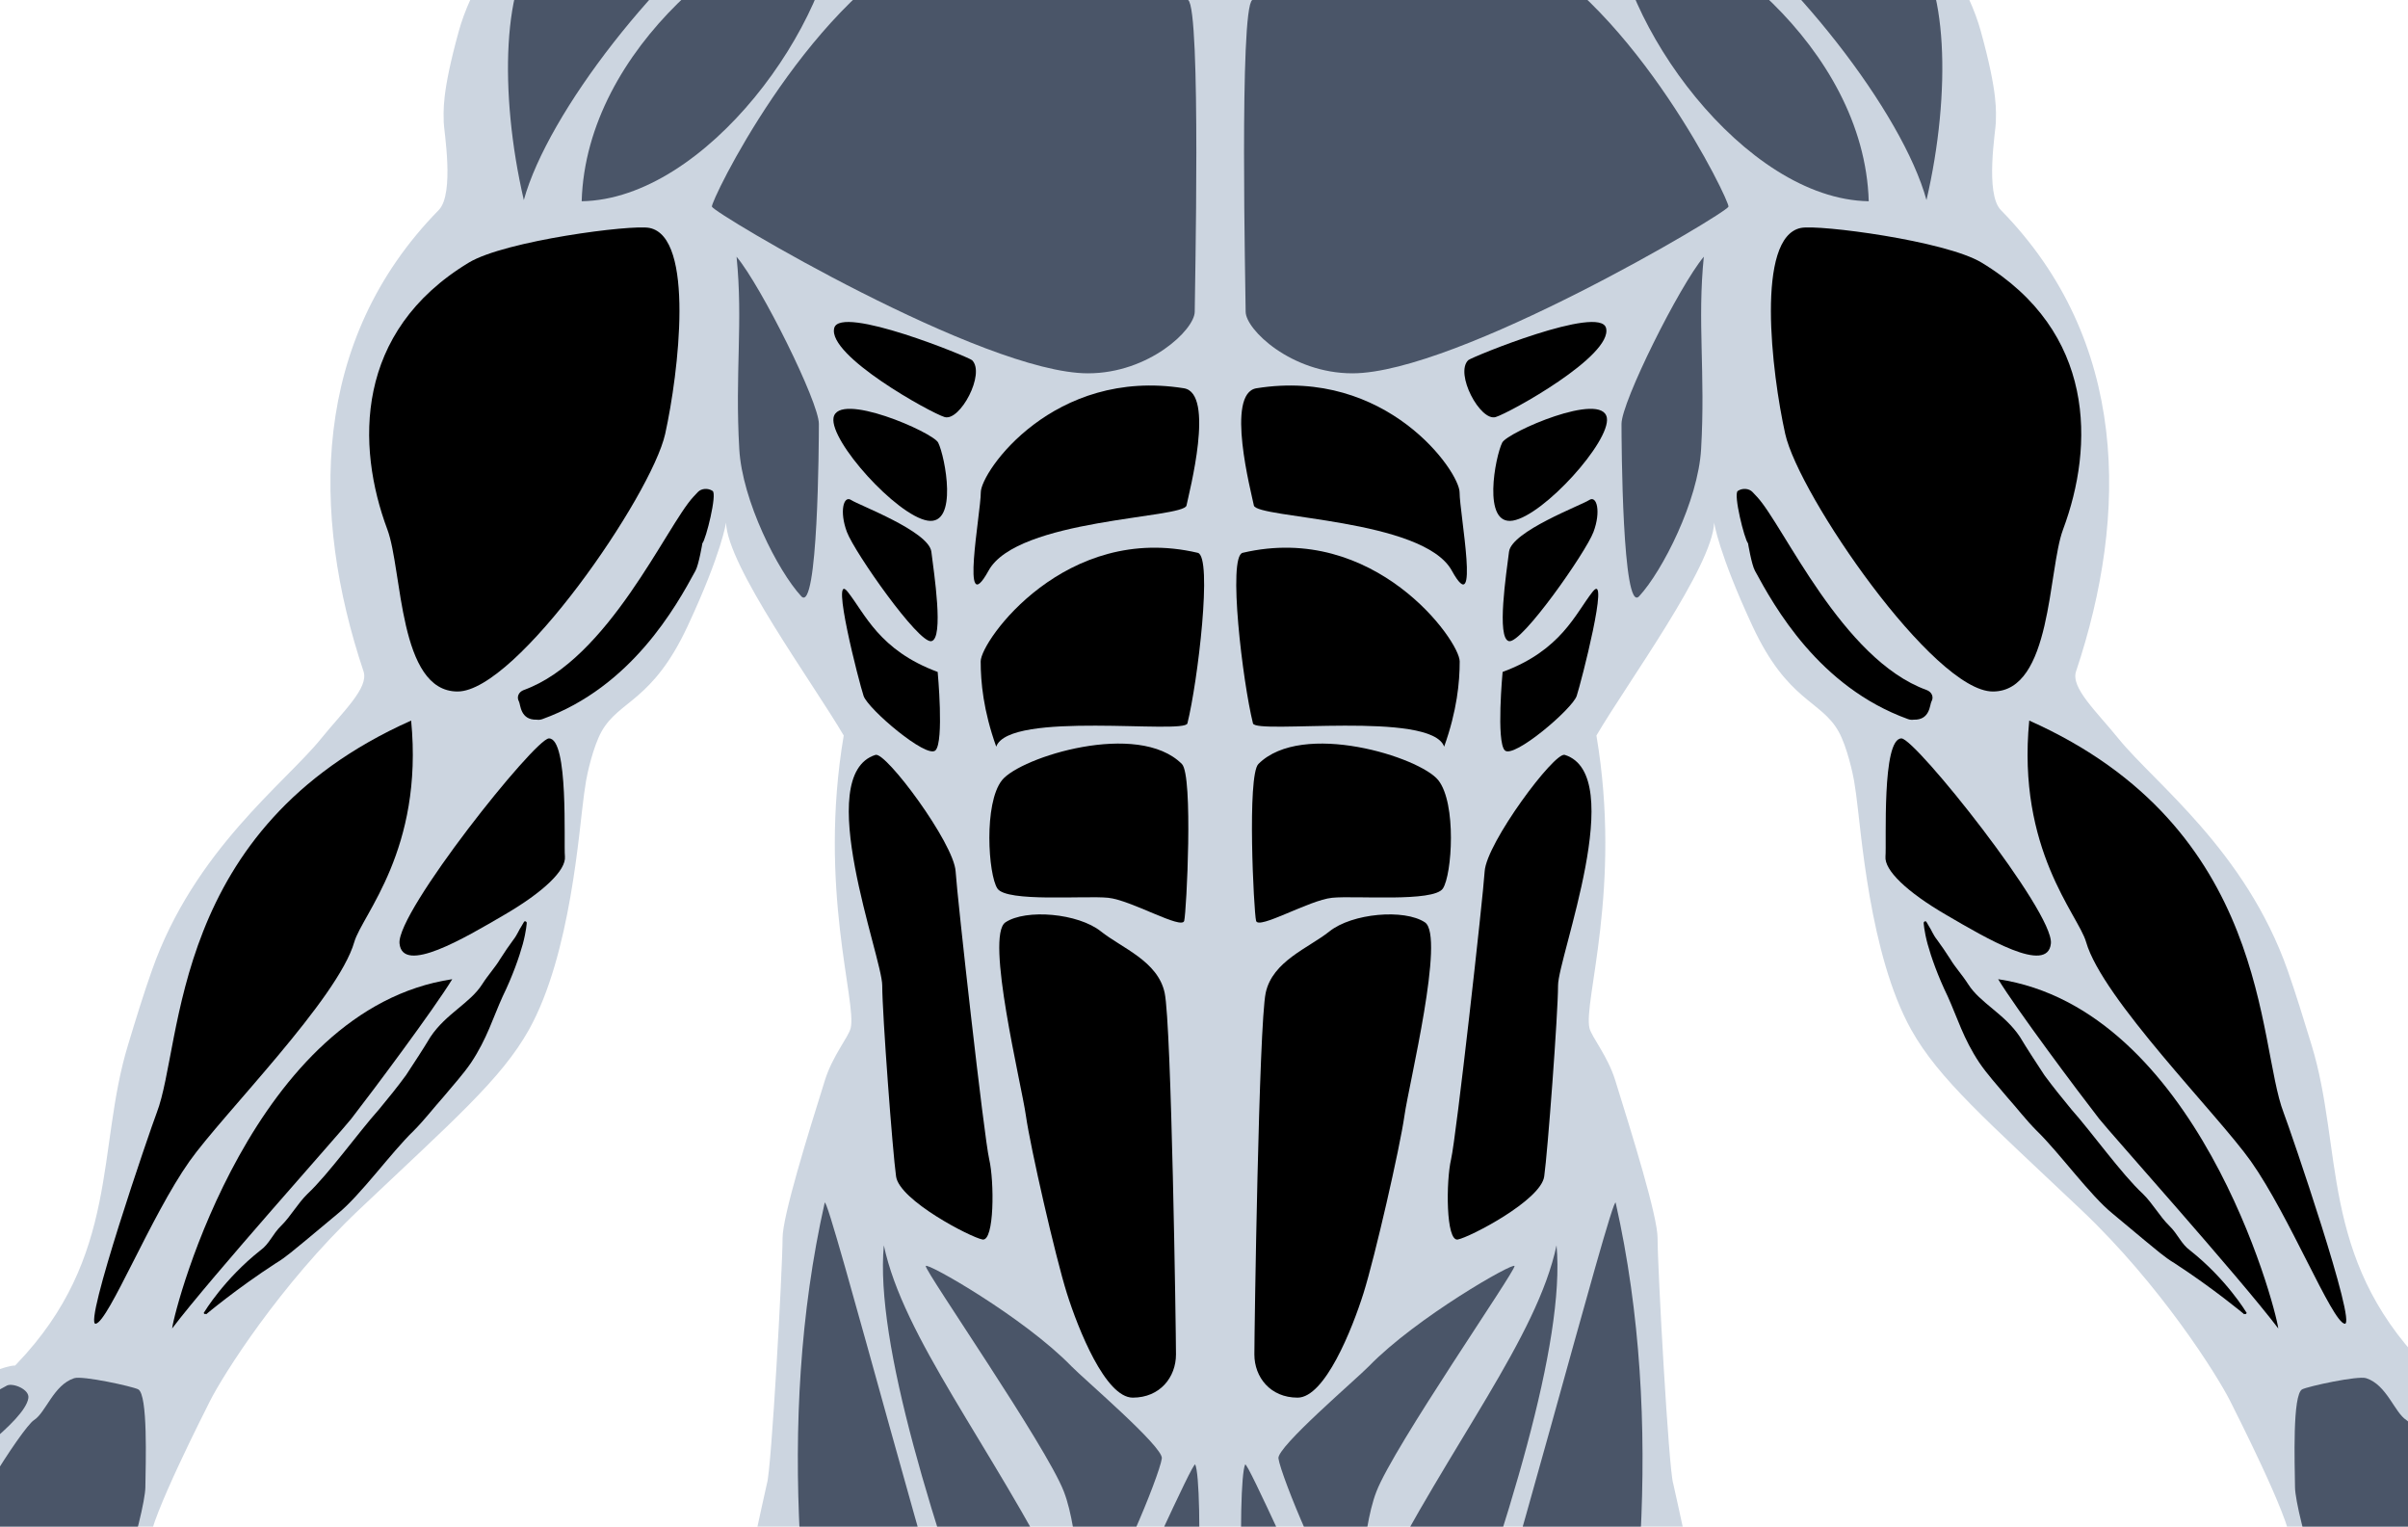 <?xml version="1.0" encoding="utf-8"?>
<!-- Generator: Adobe Illustrator 23.1.1, SVG Export Plug-In . SVG Version: 6.00 Build 0)  -->
<svg version="1.1" id="Layer_1" xmlns="http://www.w3.org/2000/svg" xmlns:xlink="http://www.w3.org/1999/xlink" x="0px" y="0px"
	 viewBox="0 0 240.19 152.24" style="enable-background:new 0 0 240.19 152.24;" xml:space="preserve">
<style type="text/css">
	.st0{fill:#CCD5E0;}
	.st1{fill:#4A5568;}
</style>
<g>
	<path class="st0" d="M263.85,151.29c-0.35-1.46-4.03-3.65-7.28-5.59c-2.89-1.73-5.88-3.51-7.45-5.19
		c-3.63-3.88-7.02-4.32-7.07-4.32l-0.21-0.01l-0.15-0.15c-10.33-10.77-7.96-21.49-11.12-31.82c-0.8-2.6-1.55-5.06-2.38-7.43
		c-4.22-11.98-13.29-18.69-16.86-23.1c-2.22-2.74-4.8-5.09-4.25-6.73c5.25-15.69,5.25-33-7.5-46c-1.61-1.64-0.5-8.04-0.5-8.75
		c0-1.05,0.25-2.75-1.5-9.08c-1.1-3.99-4.2-9.8-10.33-14.33c-4.46-3.29-9.88-4.72-19.17-4.33c-2.18,0.09-8.59-3.2-9.75-4
		c-10.85-7.46-10.25-7-18.01-9.77c-0.13-0.79-0.99-3.23-0.24-8.83c-2.63,1.77-8.98,5.77-10.15,6.01c-1.29,0.26-5.91,1.35-8.26,1.73
		c-2.34-0.38-6.97-1.48-8.26-1.73c-1.18-0.23-7.52-4.23-10.15-6.01c0.75,5.61-0.11,8.04-0.24,8.83c-7.76,2.77-7.16,2.31-18.01,9.77
		c-1.16,0.8-7.57,4.09-9.75,4c-9.29-0.39-14.71,1.04-19.17,4.33C49.96-6.68,46.86-0.87,45.76,3.12c-1.75,6.33-1.5,8.03-1.5,9.08
		c0,0.71,1.11,7.11-0.5,8.75c-12.75,13-12.75,30.31-7.5,46c0.55,1.64-2.03,3.99-4.25,6.73c-3.57,4.41-12.65,11.12-16.86,23.1
		c-0.84,2.37-1.59,4.82-2.38,7.43c-3.16,10.33-0.79,21.05-11.12,31.82l-0.15,0.15l-0.21,0.01c-0.05,0-3.44,0.44-7.07,4.32
		c-1.57,1.68-4.56,3.47-7.45,5.19c-3.25,1.94-6.93,4.14-7.28,5.59c-0.05,0.2-0.02,0.37,0.08,0.53c1.09,1.72,1.84,2.45,4.39,2.2
		c2.7-0.26,10.15-4.35,11.15-5.47c0,0-0.3,1.64-1.34,2.29c-0.18,0.56-2.24,6.94-3.54,10.19l-0.31,0.78
		c-1.43,3.57-5.23,13.04-5.23,15.09c0,0.99,0.61,1.65,1.2,1.78c0.7,0.16,2.86-0.88,2.86-0.88c-0.01,0.03-0.91,3.18-1.07,4.48
		c-0.08,0.67,0.12,1.29,0.58,1.74c0.53,0.53,1.34,0.77,2.21,0.65c1.38-0.18,2.49-2.93,2.77-3.88c0,0-0.18,3.81,0.77,4.05
		c1.73,0.44,2.56-0.31,2.89-0.76c1.82-2.61,4.5-9.31,4.78-10.28c0,0,1.28-3.31,1.8-5.07l1.6-1.99c-0.51,1.36-3.84,12.47-3.8,13.41
		c0.1,0.34,0.26,0.56,0.49,0.66c0.25,0.12,0.59,0.1,0.95-0.06c0.73-0.31,3.27-4.41,4.11-5.76l0.27-0.43
		c0.6-0.97,3.92-8.54,4.45-9.97l0.24-0.64c0.78-2.09,3.14-8.47,3.14-10.2c0-2.22,5.61-13.21,6-14c1.3-2.6,6.98-11.61,14.83-19.06
		c9.5-9,14.23-13.06,17-18c4.19-7.51,5-19.97,5.5-23.5c0.07-0.52,0.14-0.96,0.2-1.33c0.1-0.61,0.69-3.39,1.55-4.92
		c1.76-3.13,5.07-2.96,8.58-10.5c3.42-7.33,3.83-10.33,3.83-10.33c0.13,4.36,8.64,15.95,11.74,21.24
		c-2.58,15.26,1.34,26.6,0.69,29.19c-0.22,0.88-1.81,2.77-2.56,5.17c-1.69,5.39-4.23,13.55-4.23,15.76c0,2.99-1.11,23.14-1.56,24.48
		c-0.38,1.67-9.04,40.59-8.91,47.66c0.28,15.81,3.62,31.53,6,38c2.56,6.96,9.15,17.7,9.2,19.49c0.06,2.24-0.32,4.9,0.14,6.83
		c0.28,1.2,0.49,2.07,0.49,2.53c0,0.33-0.54,3.41-1.16,6.81c-1.38,7.49-5.11,20.44-5,24.33c0.59,20.75,6.02,27.13,8.67,34.67
		c0.77,2.19,1.49,4.25,2.08,6.25c2.6,8.92,9.59,31.96,9.59,34.8c0,0.46,0,0.98,0.01,1.54c0.04,4.13,1.01,7.11,0.27,7.94
		c-1.73,1.57-0.58,5.68-0.14,6.63l0.05,0.15c0.23,1.61-1.24,4.43-3.43,6.55c-1.13,1.1-1.84,2.75-2.6,4.51
		c-1.38,3.2-2.93,6.82-7.53,9.12c-0.31,0.16-0.52,0.5-0.63,1.01c-0.25,1.21,0.19,2.96,0.66,3.54c1.41,0.85,23.47,1.39,27.08,0.25
		c2.88-0.91,2.94-8.24,2.17-12.09c-0.74-3.69-1.64-10.25-1.64-11.91l0.05-0.23c0.83-1.84,0.59-5.47-0.55-8.09l-0.05-0.12l0.01-0.13
		c0.04-0.6,1.11-2.63,1.21-5.45c0.31-8.98-0.13-25.69,0.72-28.79c1.05-3.84,8.8-29.55,7.7-43.16c-0.14-1.67-1.67-8.39-3.33-18
		c-1.55-8.97-6.47-18.9-6.56-20.15c-0.07-0.96-0.04-2.11-0.01-3.56c0.03-1.49,1.63-4.71,1.57-6.96c0-0.75,3.02-8.93,4-15.66
		c1.37-9.43,3.33-26.05,4-29.33c0.45-2.17,0.8-4.31,1.07-6.36c0.28,2.06,0.63,4.19,1.07,6.36c0.67,3.29,2.63,19.9,4,29.33
		c0.98,6.74,4,14.91,4,15.66c-0.05,2.25,1.54,5.47,1.57,6.96c0.03,1.46,0.05,2.6-0.01,3.56c-0.09,1.25-5.01,11.18-6.56,20.15
		c-1.66,9.61-3.2,16.33-3.33,18c-1.1,13.61,6.65,39.32,7.7,43.16c0.84,3.1,0.41,19.81,0.72,28.79c0.1,2.82,1.16,4.85,1.21,5.45
		l0.01,0.13l-0.05,0.12c-1.14,2.63-1.38,6.26-0.55,8.09l0.05,0.23c0,1.65-0.91,8.22-1.64,11.91c-0.77,3.85-0.7,11.18,2.17,12.09
		c3.6,1.14,25.67,0.6,27.08-0.25c0.47-0.58,0.91-2.33,0.66-3.54c-0.11-0.52-0.32-0.86-0.63-1.01c-4.59-2.3-6.15-5.92-7.53-9.12
		c-0.75-1.75-1.47-3.4-2.6-4.51c-2.19-2.12-3.66-4.94-3.43-6.55l0.05-0.15c0.44-0.95,1.59-5.06-0.14-6.63
		c-0.74-0.83,0.23-3.82,0.27-7.94c0-0.56,0.01-1.08,0.01-1.54c0-2.84,6.99-25.88,9.59-34.8c0.59-2,1.31-4.07,2.08-6.25
		c2.65-7.54,8.08-13.92,8.67-34.67c0.11-3.9-3.62-16.85-5-24.33c-0.62-3.4-1.16-6.47-1.16-6.81c0-0.46,0.21-1.33,0.49-2.53
		c0.46-1.94,0.09-4.59,0.14-6.83c0.05-1.8,6.63-12.54,9.2-19.49c2.38-6.47,5.72-22.19,6-38c0.13-7.07-8.53-45.99-8.91-47.66
		c-0.45-1.34-1.56-21.5-1.56-24.48c0-2.21-2.55-10.36-4.23-15.76c-0.75-2.4-2.34-4.29-2.56-5.17c-0.65-2.59,3.27-13.93,0.69-29.19
		c3.1-5.29,11.61-16.87,11.74-21.24c0,0,0.42,3,3.83,10.33c3.51,7.54,6.82,7.37,8.58,10.5c0.86,1.53,1.45,4.32,1.55,4.92
		c0.06,0.36,0.12,0.81,0.2,1.33c0.5,3.53,1.31,15.99,5.5,23.5c2.77,4.94,7.5,9,17,18c7.86,7.45,13.53,16.46,14.83,19.06
		c0.39,0.79,6,11.78,6,14c0,1.74,2.36,8.11,3.14,10.2l0.24,0.64c0.52,1.44,3.84,9.01,4.45,9.97l0.27,0.43
		c0.84,1.35,3.39,5.44,4.11,5.76c0.37,0.16,0.71,0.18,0.95,0.06c0.23-0.1,0.39-0.33,0.49-0.66c0.04-0.94-3.29-12.05-3.8-13.41
		l1.6,1.99c0.51,1.76,1.8,5.07,1.8,5.07c0.28,0.97,2.96,7.67,4.78,10.28c0.32,0.46,1.16,1.21,2.89,0.76
		c0.96-0.25,0.77-4.05,0.77-4.05c0.28,0.95,1.4,3.7,2.77,3.88c0.87,0.12,1.67-0.12,2.21-0.65c0.46-0.45,0.66-1.07,0.58-1.74
		c-0.16-1.3-1.06-4.45-1.07-4.48c0,0,2.16,1.04,2.86,0.88c0.6-0.14,1.2-0.79,1.2-1.78c0-2.05-3.8-11.53-5.23-15.09l-0.31-0.78
		c-1.3-3.25-3.36-9.63-3.54-10.19c-1.04-0.64-1.34-2.29-1.34-2.29c1,1.12,8.46,5.21,11.15,5.47c2.55,0.24,3.3-0.49,4.39-2.2
		C263.87,151.65,263.9,151.49,263.85,151.29z M121.43-30.28c-0.05,0-0.09,0-0.1,0h0.05C121.4-30.28,121.41-30.28,121.43-30.28z
		 M121.49-30.28l0.17-0.01l0.17,0.01c-0.06,0-0.11,0-0.17,0C121.61-30.28,121.55-30.28,121.49-30.28z M121.99-30.28
		c-0.01,0-0.05,0-0.1,0c0.01,0,0.03,0,0.05,0H121.99z"/>
	<path class="st1" d="M143.63-62.39c0.29-1.89,0.53-3.87,0.63-5.79c0.31-6.27-1.88-13.16-3.13-15.66
		c-1.25-2.51-6.27-9.71-12.22-11.91c-3.03-1.11-5.38-0.85-7.25-0.85s-4.23-0.27-7.25,0.85c-5.96,2.19-10.96,9.4-12.22,11.91
		c-1.25,2.5-3.45,9.4-3.13,15.66c0.1,2.07,0.38,4.21,0.7,6.24c-1.39,0.29-3.64,1.56-3.27,2.62c0.5,1.46,3.62,13.19,4.7,11.55
		c0.13-0.2,0.22-0.54,0.29-0.99c0.35,4.03,1.08,9.63,1.97,10.97c1.25,1.88,8.46,5.33,10.03,5.64c1.42,0.29,5.93,1.6,7.92,1.83v0.05
		c0.07,0,0.18-0.02,0.27-0.02c0.08,0,0.2,0.02,0.27,0.02v-0.05c1.99-0.23,6.5-1.54,7.92-1.83c1.57-0.31,8.77-3.76,10.03-5.64
		c0.91-1.37,1.66-7.23,2-11.28c0.06,0.37,0.15,0.66,0.26,0.83c1.08,1.64,4.19-10.1,4.7-11.55
		C147.19-60.84,145.03-62.08,143.63-62.39z"/>
	<g>
		<g id="hands">
			<path class="st1" d="M229.64,138.55c-0.99,0.5-0.75,7.38-0.72,9.79c0.04,2.41,3.78,16.52,7.26,15.98
				c3.48-0.55,4.82-3.08,5.48-4.54c0.67-1.45,4.97-4.1,5.63-5.45s-6.07-11.95-7.26-12.71c-1.19-0.76-1.95-3.51-4.01-4.18
				C235.19,137.17,230.23,138.25,229.64,138.55z"/>
			<path class="st1" d="M240.59,139.42c-0.13-0.87,1.54-1.53,2.13-1.25s9.98,5.7,10.94,6.49c3.01,2.45,9.69,4.77,9.28,6.14
				c-0.95,3.13-8.64,1-11.92-1.7C247.74,146.39,240.94,141.77,240.59,139.42z"/>
			<path class="st1" d="M249.36,156.41c-0.76,0.12-2.17,0.45-1.99,2.17c0.17,1.72,6.19,15.86,7.56,17.25
				c1.37,1.4,2.25-0.23,1.82-2.61C256.31,170.84,250.23,156.28,249.36,156.41z"/>
			<path class="st1" d="M245.32,160.11c-0.62,0.52-1.41,1.48-1.82,2.61c-0.42,1.13,7.14,19.55,8.28,19.98
				c1.14,0.41,2.08-0.57,2.01-2.28C253.72,178.71,246.01,159.53,245.32,160.11z"/>
			<path class="st1" d="M241.66,163.85c-0.89,0.35-1.58,1.04-1.67,2.09c-0.09,1.06,5.07,16.5,7.55,16.08
				c2.48-0.43-0.11-4.91-0.45-5.9C246.76,175.14,242.1,163.67,241.66,163.85z"/>
			<path class="st1" d="M234.7,166.11c-0.14-0.89,2.27,0.83,2.72,1.72c0.46,0.89,3.74,9.39,3,9.62
				C237.8,178.3,235.33,170,234.7,166.11z"/>
			<path class="st1" d="M13.78,138.55c0.99,0.5,0.75,7.38,0.72,9.79c-0.04,2.41-3.78,16.52-7.26,15.98
				c-3.48-0.55-4.82-3.08-5.48-4.54c-0.67-1.45-4.97-4.1-5.63-5.45c-0.66-1.35,6.07-11.95,7.26-12.71c1.19-0.76,1.95-3.51,4.01-4.18
				C8.22,137.17,13.18,138.25,13.78,138.55z"/>
			<path class="st1" d="M2.83,139.42c0.13-0.87-1.54-1.53-2.13-1.25s-9.98,5.7-10.94,6.49c-3.01,2.45-9.69,4.77-9.28,6.14
				c0.95,3.13,8.64,1,11.92-1.7C-4.32,146.39,2.48,141.77,2.83,139.42z"/>
			<path class="st1" d="M-5.95,156.41c0.76,0.12,2.17,0.45,1.99,2.17c-0.17,1.72-6.19,15.86-7.56,17.25
				c-1.37,1.4-2.25-0.23-1.82-2.61C-12.9,170.84-6.81,156.28-5.95,156.41z"/>
			<path class="st1" d="M-1.91,160.11c0.62,0.52,1.41,1.48,1.82,2.61c0.42,1.13-7.14,19.55-8.28,19.98
				c-1.14,0.41-2.08-0.57-2.01-2.28C-10.3,178.71-2.59,159.53-1.91,160.11z"/>
			<path class="st1" d="M1.76,163.85c0.89,0.35,1.58,1.04,1.67,2.09c0.09,1.06-5.07,16.5-7.55,16.08c-2.48-0.43,0.11-4.91,0.45-5.9
				C-3.34,175.14,1.31,163.67,1.76,163.85z"/>
			<path class="st1" d="M8.71,166.11c0.14-0.89-2.27,0.83-2.72,1.72c-0.46,0.89-3.74,9.39-3,9.62C5.61,178.3,8.09,170,8.71,166.11z"
				/>
		</g>
		<g id="deltoids">
			<path class="st1" d="M168.46-10.24c5.22,0.22,15.86-0.91,21.95,4.52c3.87,3.45,4.25,14.92,1.75,25.67
				C189.77,11.25,178.68-3.07,168.46-10.24z"/>
			<path class="st1" d="M160.89-8.76c8.92,1.24,25.06,13.42,25.51,28.83C173.96,19.86,161.3,2.23,160.89-8.76z"/>
			<path class="st1" d="M75.95-10.24C70.73-10.02,60.09-11.15,54-5.72c-3.87,3.45-4.25,14.92-1.75,25.67
				C54.65,11.25,65.74-3.07,75.95-10.24z"/>
			<path class="st1" d="M83.53-8.76C74.61-7.52,58.47,4.66,58.02,20.07C70.46,19.86,83.11,2.23,83.53-8.76z"/>
		</g>
		<g id="chest">
			<path id="chest-right" class="st1" d="M124.91,0c1.14-0.78,12.18-12.52,26.17-5.39c12.17,6.21,21.49,25.51,21.33,26
				c-0.22,0.67-27.08,16.62-37.51,16.62c-6.09,0-10.65-4.36-10.65-6.15C124.25,29.3,123.6,0.89,124.91,0z"/>
			<path id="chest-left" class="st1" d="M118.51,0c-1.14-0.78-12.18-12.52-26.17-5.39c-12.17,6.21-21.49,25.51-21.33,26
				c0.22,0.67,27.08,16.62,37.51,16.62c6.09,0,10.65-4.36,10.65-6.15C119.17,29.3,119.82,0.89,118.51,0z"/>
		</g>
		<g id="biceps">
			<path id="biceps-right-2" d="M179.64,22.73c1.78-0.36,14.41,1.28,18.02,3.46c11.38,6.88,11.25,18.25,8.12,26.62
				c-1.51,4.04-1.1,16.15-7,16.15s-19.34-19.56-20.71-25.69C176.71,37.15,175.1,23.63,179.64,22.73z"/>
			<path id="biceps-right-1" d="M190.89,71.77c-0.19,0.03-0.39,0.01-0.58-0.06c-8.89-3.21-13.34-11.25-15.26-14.79
				c-0.34-0.62-0.69-2.74-0.69-2.74c-0.35-0.37-1.49-4.92-1.02-5.22c0.46-0.31,1.12-0.26,1.47,0.11l0.46,0.49
				c2.65,2.86,8.47,16.21,16.9,19.25c0.52,0.19,0.74,0.7,0.49,1.14C192.48,70.25,192.54,71.82,190.89,71.77z"/>
			<path id="biceps-left-2" d="M64.78,22.73c-1.78-0.36-14.41,1.28-18.02,3.46c-11.38,6.88-11.25,18.25-8.12,26.62
				c1.51,4.04,1.1,16.15,7,16.15S64.98,49.4,66.35,43.27C67.7,37.15,69.32,23.63,64.78,22.73z"/>
			<path id="biceps-left-1" d="M53.53,71.77c0.19,0.03,0.39,0.01,0.58-0.06C63,68.5,67.45,60.46,69.37,56.92
				c0.34-0.62,0.69-2.74,0.69-2.74c0.35-0.37,1.49-4.92,1.02-5.22c-0.46-0.31-1.12-0.26-1.47,0.11l-0.46,0.49
				c-2.65,2.86-8.47,16.21-16.9,19.25c-0.52,0.19-0.74,0.7-0.49,1.14C51.93,70.25,51.88,71.82,53.53,71.77z"/>
		</g>
		<g id="forearms">
			<path id="forearm-4-right" d="M202.41,71.86c-1.25,12.88,4.89,19.37,5.67,22.08c1.62,5.66,13.12,17.18,16.44,21.87
				c3.86,5.46,8.07,15.98,9.35,16.2s-5.44-19.37-6.08-21.03C225.11,104.05,226.54,82.61,202.41,71.86z"/>
			<path id="forearm-3-right" d="M189.67,73.64c1.39,0.02,15.19,17.3,14.9,20.44c-0.3,3.14-6.48-0.53-10.44-2.84
				c-3.97-2.31-6.18-4.47-6.06-5.82C188.19,84.08,187.68,73.61,189.67,73.64z"/>
			<path id="forearm-2-right" d="M199.31,97.65c19.77,2.96,27.63,32.44,27.94,34.83c-3.88-5.12-16.8-19.55-17.86-20.9
				C207.26,108.84,201.12,100.63,199.31,97.65z"/>
			<path id="forearm-1-right" d="M192.15,91.93c0,0,0.1,0.17,0.28,0.48c0.21,0.29,0.38,0.81,0.8,1.33
				c0.39,0.53,0.84,1.18,1.32,1.93c0.44,0.75,1.17,1.54,1.77,2.48c1.2,1.89,3.61,2.93,5.16,5.25c0.72,1.2,1.63,2.59,2.44,3.82
				c0.87,1.18,1.75,2.27,2.7,3.42c1.99,2.23,5.04,6.49,7.12,8.41c1.01,0.99,1.68,2.25,2.61,3.16c0.93,0.9,1.19,1.83,2.12,2.5
				c3.6,2.85,5.57,6.13,5.57,6.13c0.06,0.03,0.06,0.11,0.01,0.18c-0.05,0.06-0.5-0.03-0.2,0.04c0,0-3.03-2.54-6.95-5.09
				c-1.02-0.6-1.93-1.44-2.97-2.27c-1.01-0.85-2.08-1.74-3.19-2.66c-2.26-1.82-5.35-6.11-7.56-8.25c-1.08-1.08-2-2.29-3-3.41
				c-0.96-1.15-1.96-2.24-2.76-3.42c-1.58-2.38-2.18-4.47-3.13-6.57c-0.99-2.04-1.66-3.94-2.02-5.25c-0.35-1.3-0.39-2.1-0.39-2.1
				c0-0.07,0.06-0.14,0.13-0.16C192.07,91.86,192.12,91.89,192.15,91.93z"/>
			<path id="forearm-4-left" d="M41.01,71.86c1.25,12.88-4.89,19.37-5.67,22.08c-1.62,5.66-13.12,17.18-16.44,21.87
				c-3.86,5.46-8.07,15.98-9.35,16.2s5.44-19.37,6.08-21.03C18.31,104.05,16.88,82.61,41.01,71.86z"/>
			<path id="forearm-3-left" d="M54.75,73.64c-1.39,0.02-15.19,17.3-14.9,20.44c0.3,3.14,6.48-0.53,10.44-2.84
				c3.97-2.31,6.18-4.47,6.06-5.82C56.22,84.08,56.74,73.61,54.75,73.64z"/>
			<path id="forearm-2-left" d="M45.11,97.65c-19.77,2.96-27.63,32.44-27.94,34.83c3.88-5.12,16.8-19.55,17.86-20.9
				C37.16,108.84,43.29,100.63,45.11,97.65z"/>
			<path id="forearm-1-left" d="M52.41,91.88c0.07,0.02,0.14,0.09,0.13,0.16c0,0-0.04,0.8-0.39,2.1
				c-0.36,1.31-1.03,3.22-2.02,5.25c-0.95,2.09-1.55,4.19-3.13,6.57c-0.8,1.18-1.81,2.27-2.76,3.42c-1,1.12-1.92,2.33-3,3.41
				c-2.21,2.13-5.3,6.43-7.56,8.25c-1.11,0.92-2.18,1.82-3.19,2.66c-1.04,0.83-1.95,1.67-2.97,2.27c-3.92,2.54-6.95,5.09-6.95,5.09
				c0.3-0.07-0.15,0.01-0.2-0.04c-0.05-0.06-0.05-0.14,0.01-0.18c0,0,1.97-3.28,5.57-6.13c0.94-0.67,1.19-1.59,2.12-2.5
				c0.92-0.9,1.6-2.17,2.61-3.16c2.07-1.93,5.12-6.18,7.12-8.41c0.95-1.15,1.84-2.24,2.7-3.42c0.81-1.23,1.72-2.62,2.44-3.82
				c1.55-2.32,3.96-3.36,5.16-5.25c0.6-0.94,1.33-1.73,1.77-2.48c0.47-0.74,0.92-1.39,1.32-1.93c0.41-0.52,0.59-1.04,0.8-1.33
				c0.18-0.31,0.28-0.48,0.28-0.48C52.29,91.89,52.35,91.86,52.41,91.88z"/>
		</g>
		<g id="trapezius">
			<path id="trapezius-right" class="st1" d="M139.9-25c9.76-1.18,19.6,9.3,21.36,11.06s-10.05,2.26-11.06,2.26
				c-1,0-9.05-7.04-10.3-9.05C138.65-22.74,138.16-24.79,139.9-25z"/>
			<path id="trapezius-left" class="st1" d="M104.51-25c-9.76-1.18-19.6,9.3-21.36,11.06s10.05,2.26,11.06,2.26
				c1,0,9.05-7.04,10.3-9.05C105.77-22.74,106.26-24.79,104.51-25z"/>
		</g>
		<g id="neck">
			<path class="st1" d="M126.57-28.21c-4.13,0.9-9.04,0.19-9.36,0.11c-2.19-0.55,4.64,17.09,4.64,17.09l0.05-0.28l0.03,0.17
				C121.94-11.11,128.64-28.66,126.57-28.21z"/>
			<path class="st1" d="M137.39-17.39c1.07,2.13,6.97,6.48,4.47,7.59c-2.51,1.11-8.09,1.04-8.09-0.07S136.83-18.51,137.39-17.39z"/>
			<path class="st1" d="M136.29-34.56c3.62,1.25-0.34,10.08-0.56,11.6S125.95-3.84,125.3-2.53c-0.65,1.3-1.74-7.82-0.65-9.56
				C125.73-13.84,135.46-34.84,136.29-34.56z"/>
			<path class="st1" d="M107.64-32.74c-1.3,0-0.44,8.25-0.22,9.77s9.78,19.12,10.43,20.43c0.65,1.3,1.74-7.82,0.65-9.56
				C117.41-13.84,108.51-32.74,107.64-32.74z"/>
			<path class="st1" d="M107.03-17.39c-1.07,2.13-6.97,6.48-4.47,7.59c2.51,1.11,8.09,1.04,8.09-0.07S107.58-18.51,107.03-17.39z"/>
		</g>
		<g id="abs">
			<path id="abs-9-right" d="M125.33,38.72c-3.13,0.5-0.52,10.39-0.26,11.69c0.26,1.3,16.88,1.3,19.74,6.49
				s0.78-5.72,0.78-7.79C145.59,47.03,138.32,36.64,125.33,38.72z"/>
			<path id="abs-8-right" d="M123.95,55.13c-1.51,0.35,0,12.89,1.03,17.01c0.28,1.12,17.79-1.29,19.07,2.32
				c1.29-3.61,1.55-6.44,1.55-8.5S137.1,52.04,123.95,55.13z"/>
			<path id="abs-7-right" d="M125.52,76.19c-1.14,1.14-0.46,14.72-0.23,15.64c0.23,0.92,5.29-2.07,7.59-2.3
				s10.12,0.46,11.04-0.92s1.38-8.51-0.46-10.81C141.62,75.5,129.89,71.82,125.52,76.19z"/>
			<path id="abs-6-right" d="M132.6,92.89c-2.07,1.65-5.67,2.95-6.35,6.12c-0.68,3.18-1.13,33.79-1.13,36.06
				c0,2.27,1.59,4.31,4.31,4.31c2.72,0,5.44-6.81,6.58-10.43c1.14-3.63,3.63-14.51,4.08-17.69c0.45-3.18,4.08-17.92,2.04-19.28
				C140.08,90.62,134.87,91.07,132.6,92.89z"/>
			<path id="abs-5-right" d="M148.09,86.9c-0.16,2.6-2.84,26.54-3.35,28.71c-0.51,2.17-0.53,8.22,0.67,8
				c1.19-0.22,8.29-3.9,8.62-6.29c0.34-2.39,1.38-16.21,1.38-19.04c0-2.82,7.04-21,0.67-23C155.05,74.95,148.26,84.08,148.09,86.9z"
				/>
			<path id="abs-4-right" d="M149.88,67.01c0,0-0.65,6.95,0.22,7.82c0.87,0.87,6.74-4.13,7.17-5.43
				c0.43-1.3,3.34-12.57,1.6-10.4C157.14,61.18,155.75,64.84,149.88,67.01z"/>
			<path id="abs-3-right" d="M150.52,55.02c-0.25,2.04-1.28,8.67,0,8.92c1.27,0.26,7.65-8.84,8.42-10.88
				c0.77-2.04,0.34-3.71-0.43-3.19C157.75,50.38,150.78,52.98,150.52,55.02z"/>
			<path id="abs-2-right" d="M149.84,44.14c-0.69,1.38-2.03,8.29,1.06,7.78c3.09-0.52,9.75-7.91,9.38-10.25
				C159.84,38.97,150.36,43.11,149.84,44.14z"/>
			<path id="abs-1-right" d="M146.45,35.92c-1.36,1.33,1.2,6.13,2.74,5.67c1.37-0.41,11.7-6.11,11.01-8.87
				C159.62,30.35,146.76,35.62,146.45,35.92z"/>
			<path id="abs-9-left" d="M118.09,38.72c3.13,0.5,0.52,10.39,0.26,11.69c-0.26,1.3-16.88,1.3-19.74,6.49
				s-0.78-5.72-0.78-7.79C97.83,47.03,105.1,36.64,118.09,38.72z"/>
			<path id="abs-8-left" d="M119.47,55.13c1.51,0.35,0,12.89-1.03,17.01c-0.28,1.12-17.79-1.29-19.07,2.32
				c-1.29-3.61-1.55-6.44-1.55-8.5S106.32,52.04,119.47,55.13z"/>
			<path id="abs-7-left" d="M117.89,76.19c1.14,1.14,0.46,14.72,0.23,15.64c-0.23,0.92-5.29-2.07-7.59-2.3
				s-10.12,0.46-11.04-0.92s-1.38-8.51,0.46-10.81C101.8,75.5,113.52,71.82,117.89,76.19z"/>
			<path id="abs-6-left" d="M109.82,92.89c2.07,1.65,5.67,2.95,6.35,6.12c0.68,3.18,1.13,33.79,1.13,36.06
				c0,2.27-1.59,4.31-4.31,4.31s-5.44-6.81-6.58-10.43c-1.14-3.63-3.63-14.51-4.08-17.69c-0.45-3.18-4.08-17.92-2.04-19.28
				C102.33,90.62,107.55,91.07,109.82,92.89z"/>
			<path id="abs-5-left" d="M95.32,86.9c0.16,2.6,2.84,26.54,3.35,28.71c0.51,2.17,0.53,8.22-0.67,8
				c-1.19-0.22-8.29-3.9-8.62-6.29C89.04,114.93,88,101.11,88,98.28c0-2.82-7.04-21-0.67-23C88.36,74.95,95.15,84.08,95.32,86.9z"/>
			<path id="abs-4-left" d="M93.53,67.01c0,0,0.65,6.95-0.22,7.82c-0.87,0.87-6.74-4.13-7.17-5.43
				c-0.44-1.3-3.34-12.57-1.6-10.4C86.28,61.18,87.67,64.84,93.53,67.01z"/>
			<path id="abs-3-left" d="M92.9,55.02c0.25,2.04,1.28,8.67,0,8.92c-1.27,0.26-7.65-8.84-8.42-10.88
				c-0.77-2.04-0.34-3.71,0.43-3.19C85.67,50.38,92.64,52.98,92.9,55.02z"/>
			<path id="abs-2-left" d="M93.58,44.14c0.69,1.38,2.03,8.29-1.06,7.78c-3.09-0.52-9.75-7.91-9.38-10.25
				C83.58,38.97,93.06,43.11,93.58,44.14z"/>
			<path id="abs-1-left" d="M96.96,35.92c1.36,1.33-1.2,6.13-2.74,5.67c-1.37-0.41-11.7-6.11-11.01-8.87
				C83.8,30.35,96.66,35.62,96.96,35.92z"/>
		</g>
		<g id="lats">
			<path id="last-right" class="st1" d="M169.95,25.6c-2.46,2.94-8.21,14.49-8.21,16.67c0,1.81,0.08,19.01,1.76,17.19
				c2.33-2.52,5.89-9.53,6.18-14.68C170.12,37.17,169.29,32.14,169.95,25.6z"/>
			<path id="lats-left" class="st1" d="M73.47,25.6c2.46,2.94,8.21,14.49,8.21,16.67c0,1.81-0.08,19.01-1.76,17.19
				c-2.33-2.52-5.89-9.53-6.18-14.68C73.3,37.17,74.13,32.14,73.47,25.6z"/>
		</g>
		<g id="groin">
			<path class="st1" d="M124.2,146.05c-0.8,1.65-0.6,24.13,2.12,30.18c2.72,6.05,3.1-3.47,3.48-5.71c0.38-2.23,3.57-5.93,2.12-8.55
				C130.46,159.36,124.4,145.64,124.2,146.05z"/>
			<path class="st1" d="M136.54,136.25c-1.22,1.26-9.18,8.04-9.02,9.19c0.24,1.74,4.96,13.19,6.71,14.25s1.41-6.7,3.07-10.96
				c1.77-4.55,13.78-21.85,13.77-22.47C151.07,125.8,141.27,131.38,136.54,136.25z"/>
			<path class="st1" d="M119.22,146.05c0.8,1.65,0.6,24.13-2.12,30.18s-3.1-3.47-3.48-5.71c-0.38-2.23-3.57-5.93-2.12-8.55
				C112.95,159.36,119.02,145.64,119.22,146.05z"/>
			<path class="st1" d="M106.87,136.25c1.22,1.26,9.18,8.04,9.02,9.19c-0.24,1.74-4.96,13.19-6.71,14.25s-1.41-6.7-3.07-10.96
				c-1.77-4.55-13.78-21.85-13.77-22.47C92.35,125.8,102.14,131.38,106.87,136.25z"/>
		</g>
		<g id="quadriceps">
			<path id="quadriceps-right-4" class="st1" d="M155.26,124.19c1.78,19.32-23.18,73.67-28.18,91.42
				C120.87,166.4,151.37,142.57,155.26,124.19z"/>
			<path id="quadriceps-right-3" class="st1" d="M146.54,169.49c2.45-5.08,14.34-50.78,14.62-49.54
				c9.94,44.12-10.9,93.58-12.12,99.25c-1.23,5.67-2.41,22.44-2.6,23.96c-0.2,1.53-2.81,1.34-3.7,0.05
				C141.85,241.91,135.56,192.23,146.54,169.49z"/>
			<path id="quadriceps-right-2" class="st1" d="M165.74,159.94c-2.58,16.6-11.94,52.83-13.33,59.5
				c-1.23,5.87-1.91,17.83-1.87,20.87c0.04,3.04,0.72,5.21,1.81,5.19c0.57-0.01,17.08-21.43,18.32-28.94
				C175.74,201.06,166.96,175.24,165.74,159.94z"/>
			<path id="quadriceps-right-1" class="st1" d="M137.12,193.99c1.73-1.01,0.11,22.12,0.37,25.16s5.13,29.35-0.75,28.56
				s-8.63-19.47-8.7-24.9C127.97,217.38,135.61,194.88,137.12,193.99z"/>
			<path id="quadriceps-left-4" class="st1" d="M88.16,124.19c-1.78,19.32,23.18,73.67,28.18,91.42
				C122.55,166.4,92.05,142.57,88.16,124.19z"/>
			<path id="quadriceps-left-3" class="st1" d="M96.88,169.49c-2.45-5.08-14.34-50.78-14.62-49.54
				c-9.94,44.12,10.9,93.58,12.12,99.25c1.23,5.67,2.41,22.44,2.6,23.96c0.2,1.53,2.81,1.34,3.7,0.05
				C101.56,241.91,107.85,192.23,96.88,169.49z"/>
			<path id="quadriceps-left-2" class="st1" d="M77.67,159.94c2.58,16.6,11.94,52.83,13.33,59.5c1.23,5.87,1.91,17.83,1.87,20.87
				s-0.72,5.21-1.81,5.19c-0.57-0.01-17.08-21.43-18.32-28.94C67.67,201.06,76.46,175.24,77.67,159.94z"/>
			<path id="quadriceps-left-1" class="st1" d="M106.3,193.99c-1.73-1.01-0.11,22.12-0.37,25.16s-5.13,29.35,0.75,28.56
				s8.63-19.47,8.7-24.9C115.45,217.38,107.81,194.88,106.3,193.99z"/>
		</g>
		<g id="calves">
			<path id="calves-right-2" class="st1" d="M133.08,275.94c-0.76,0.78-7.48,26.36-7.42,30.62c0.2,13.5,9.81,48.28,9.85,51.32
				c0.04,3.04,2.25-9.62,2.43-12.45C138.12,342.62,142.89,296.4,133.08,275.94z"/>
			<path id="calves-right-1" class="st1" d="M160.66,278.57c0,0,2.93,22.39,2.42,25.38c-2.54,14.79-14.88,41.91-15.29,43.87
				c-0.41,1.96-5.62,18.29-5.88,15.25c-0.26-3.04,1.38-10.43,1.79-12.61c0.41-2.18,4.82-29.84,5.43-32.88
				C149.74,314.53,160.66,278.57,160.66,278.57z"/>
			<path id="calves-left-2" class="st1" d="M110.34,275.94c0.76,0.78,7.48,26.36,7.42,30.62c-0.2,13.5-9.81,48.28-9.85,51.32
				c-0.04,3.04-2.25-9.62-2.43-12.45C105.29,342.62,100.53,296.4,110.34,275.94z"/>
			<path id="calves-left-1" class="st1" d="M82.76,278.57c0,0-2.93,22.39-2.42,25.38c2.54,14.79,14.88,41.91,15.29,43.87
				s5.62,18.29,5.88,15.25c0.26-3.04-1.38-10.43-1.79-12.61c-0.41-2.18-4.82-29.84-5.43-32.88
				C93.68,314.53,82.76,278.57,82.76,278.57z"/>
		</g>
		<g id="feet">
			<path class="st1" d="M142.32,374.75c1.29-0.19,1.6,5.63,1.63,8.02s2.47,6.27,1.19,7.81s-4.91,3.67-7.04,6.3
				c-2.14,2.64-5.11,7.89-5.35,5.94c-0.25-1.95-1.01-10.42,0.05-12.61C133.84,388.02,137.33,375.46,142.32,374.75z"/>
			<path class="st1" d="M146.95,394.02c0.85,1.65,9.6,12.06,9.63,13.8c0.02,1.74-11.77,2.16-13.08,2.18
				c-1.3,0.02-1.37-0.04-2.51-3.5c-1.13-3.46-1.18-7.16-0.32-8.04C141.53,397.59,146.51,393.16,146.95,394.02z"/>
			<path class="st1" d="M137.25,400.5c-1.14,0.25-3.2,4.17-3.19,5.48c0.02,1.3-0.37,3.55,0.71,3.54c1.09-0.01,4.36,1.03,4.55-1.15
				C139.51,406.19,139.42,400.04,137.25,400.5z"/>
			<path class="st1" d="M134.74,369.53c0.74-0.45,3.15-2.48,4.49-3.29c1.34-0.81,2.71,2.72,1.59,3.55
				c-1.12,0.82-6.1,10.62-6.58,11.68C133.76,382.54,133.4,370.35,134.74,369.53z"/>
			<path class="st1" d="M101.1,374.75c-1.29-0.19-1.6,5.63-1.63,8.02s-2.47,6.27-1.19,7.81s4.91,3.67,7.04,6.3
				c2.14,2.64,5.11,7.89,5.35,5.94c0.25-1.95,1.01-10.42-0.05-12.61C109.57,388.02,106.09,375.46,101.1,374.75z"/>
			<path class="st1" d="M96.47,394.02c-0.85,1.65-9.6,12.06-9.63,13.8c-0.02,1.74,11.77,2.16,13.08,2.18
				c1.3,0.02,1.37-0.04,2.51-3.5c1.13-3.46,1.18-7.16,0.32-8.04C101.89,397.59,96.91,393.16,96.47,394.02z"/>
			<path class="st1" d="M106.17,400.5c1.14,0.25,3.2,4.17,3.19,5.48c-0.02,1.3,0.37,3.55-0.71,3.54c-1.09-0.01-4.36,1.03-4.55-1.15
				C103.9,406.19,104,400.04,106.17,400.5z"/>
			<path class="st1" d="M108.68,369.53c-0.74-0.45-3.15-2.48-4.49-3.29c-1.34-0.81-2.71,2.72-1.59,3.55
				c1.12,0.82,6.1,10.62,6.58,11.68C109.66,382.54,110.02,370.35,108.68,369.53z"/>
		</g>
		<g id="legs">
			<path class="st1" d="M135.24,249.21c0.31,14.55,17.5,23.73,6.17,49.1C141.42,288.54,130.77,274.08,135.24,249.21z"/>
			<path class="st1" d="M158.51,242.22c0.47-1.9-2.11,20.1-2.05,22.07c0.05,1.97-6.23,3.7-7.9,5.88c-0.22-1.6,1.13-5.79,1.48-7.29
				C150.38,261.38,156.2,251.62,158.51,242.22z"/>
			<path class="st1" d="M139.68,253.38c-0.04-2.76,2.33-3.66,4.97-3.7c2.64-0.03,4.55,0.81,4.58,3.57
				c0.03,2.32-4.91,14.28-5.8,12.98c-0.82-1.19-2.61-6.95-3.09-9.89C139.93,255.3,139.69,254.24,139.68,253.38z"/>
			<path class="st1" d="M155.68,270.41c1.35,3.67,0.68,18.46-2.03,26.76c-2.72,8.29-6.84,25.08-8.07,30.53
				c-1.23,5.45-6.51,33.55-6.91,35.95c-0.4,2.39-2.57,2.86-2.39-0.19c0.18-3.04,4.35-16.14,4.53-19.18s1.25-34.86,3.24-44.46
				C146.35,288.62,155.04,268.67,155.68,270.41z"/>
			<path class="st1" d="M108.18,249.21c-0.31,14.55-17.5,23.73-6.17,49.1C102,288.54,112.65,274.08,108.18,249.21z"/>
			<path class="st1" d="M84.91,242.22c-0.47-1.9,2.11,20.1,2.05,22.07c-0.05,1.97,6.23,3.7,7.9,5.88c0.22-1.6-1.13-5.79-1.48-7.29
				C93.04,261.38,87.22,251.62,84.91,242.22z"/>
			<path class="st1" d="M103.74,253.38c0.04-2.76-2.33-3.66-4.97-3.7c-2.64-0.03-4.55,0.81-4.59,3.57
				c-0.03,2.32,4.91,14.28,5.8,12.98c0.82-1.19,2.61-6.95,3.09-9.89C103.48,255.3,103.73,254.24,103.74,253.38z"/>
			<path class="st1" d="M87.73,270.41c-1.35,3.67-0.68,18.46,2.03,26.76c2.72,8.29,6.84,25.08,8.07,30.53s6.51,33.55,6.91,35.95
				c0.4,2.39,2.57,2.86,2.39-0.19c-0.18-3.04-4.35-16.14-4.53-19.18s-1.25-34.86-3.24-44.46C97.07,288.62,88.38,268.67,87.73,270.41
				z"/>
		</g>
	</g>
</g>
</svg>
